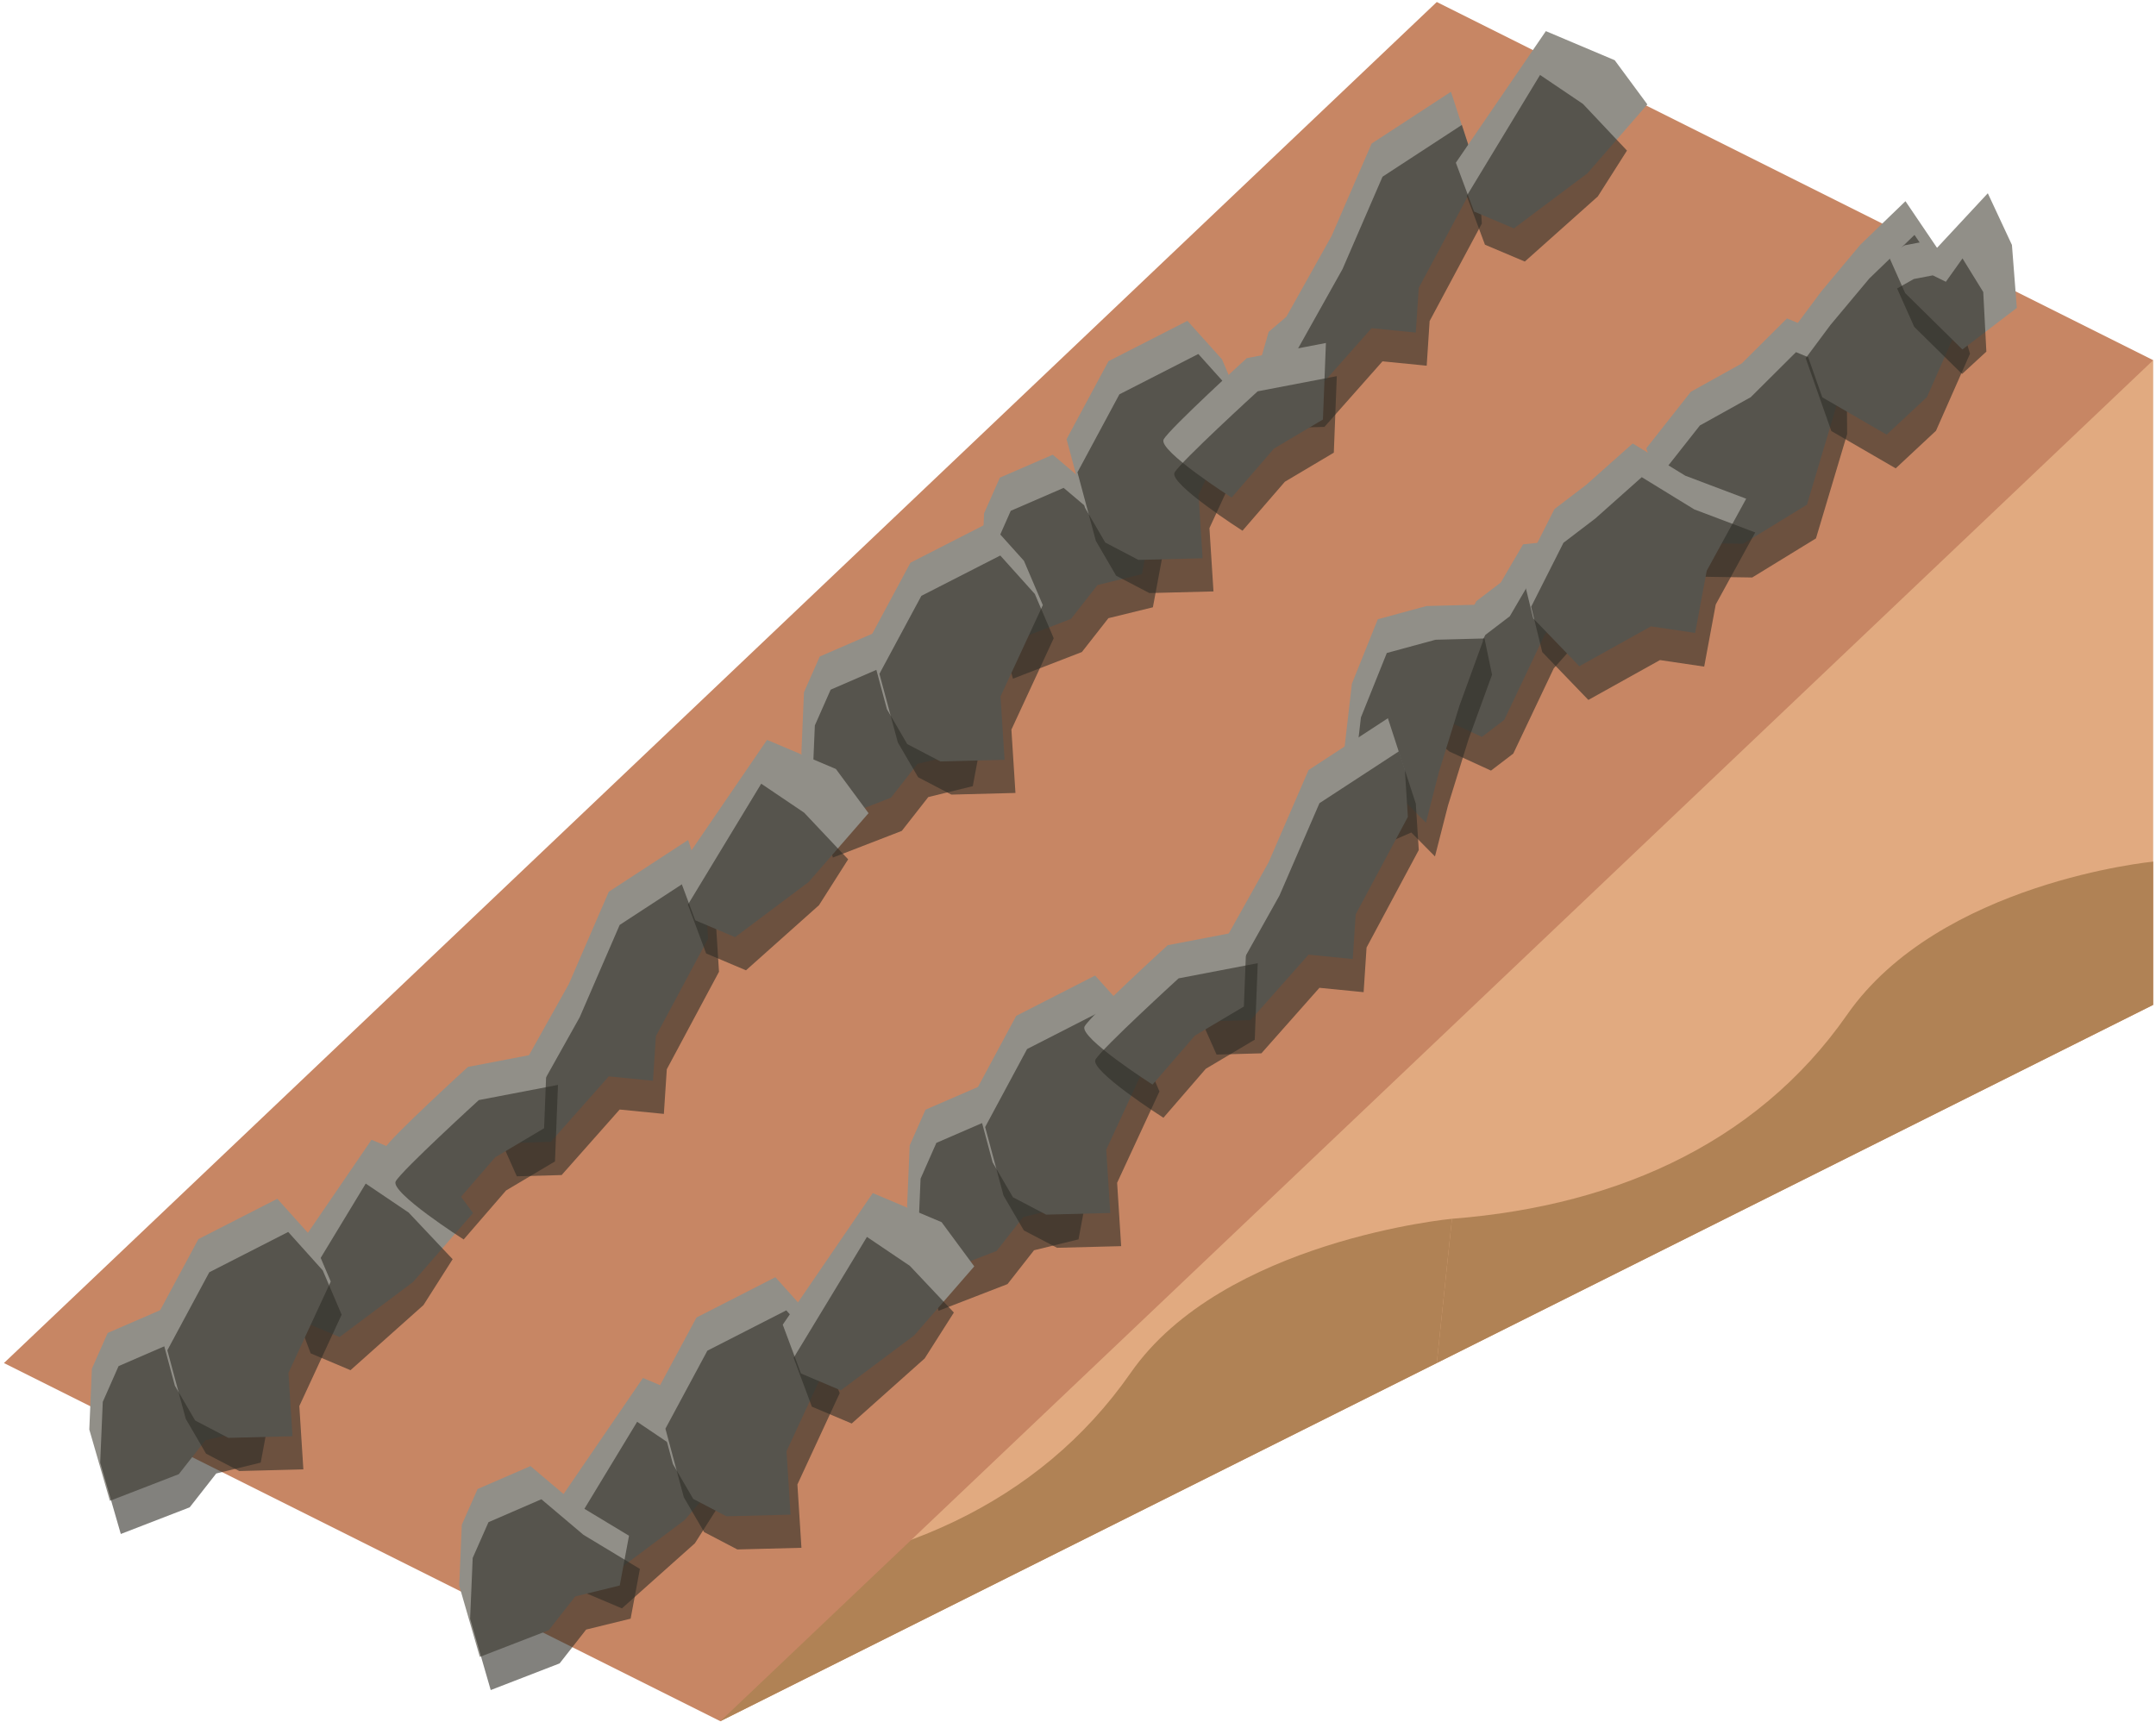 <?xml version="1.0" encoding="UTF-8" standalone="no"?><!DOCTYPE svg PUBLIC "-//W3C//DTD SVG 1.1//EN" "http://www.w3.org/Graphics/SVG/1.1/DTD/svg11.dtd"><svg width="100%" height="100%" viewBox="0 0 323 258" version="1.1" xmlns="http://www.w3.org/2000/svg" xmlns:xlink="http://www.w3.org/1999/xlink" xml:space="preserve" xmlns:serif="http://www.serif.com/" style="fill-rule:evenodd;clip-rule:evenodd;stroke-linejoin:round;stroke-miterlimit:1.414;"><g id="Sand_Ramp_RightUp_low-angle3"><path d="M215.25,107.632l107.331,-53.666l0,96.599l-107.331,53.665" style="fill:#e1aa80;"/><clipPath id="_clip1"><path d="M215.25,107.632l107.331,-53.666l0,96.599l-107.331,53.665"/></clipPath><g clip-path="url(#_clip1)"><path d="M322.581,129.098c0,0 -32.023,3.078 -45.85,22.926c-13.828,19.847 -36.003,29.26 -61.481,30.74c-25.477,1.48 -65.459,-69.042 -107.331,-53.666c-41.872,15.377 -13.212,68.526 -13.212,68.526l160.009,19.073l73.232,-47.349l-5.367,-40.25Z" style="fill:#b08255;"/></g><path d="M215.25,204.23l10.733,-5.366l-118.064,59.032l0,-96.598l118.064,-59.032" style="fill:#e1aa80;"/><clipPath id="_clip2"><path d="M215.25,204.23l10.733,-5.366l-118.064,59.032l0,-96.598l118.064,-59.032"/></clipPath><g clip-path="url(#_clip2)"><path d="M217.526,182.61c0,0 -34.3,3.232 -48.127,23.079c-13.827,19.848 -36.003,29.261 -61.48,30.741c-25.478,1.479 -65.46,-69.043 -107.331,-53.666c-41.872,15.376 -13.212,68.526 -13.212,68.526l160.009,19.072l73.232,-47.349l-3.091,-40.403Z" style="fill:#b08255;"/></g><path d="M322.581,53.966l-214.662,203.93l-107.331,-53.666l214.662,-203.929l107.331,53.665Z" style="fill:#c78664;"/><g><path d="M237.901,11.448l59.905,29.952l-70.601,54.71l-41.731,53.065l-107.336,93.652l-56.084,-28.042l215.847,-203.337" style="fill:#c78664;"/><g><path d="M275.376,59.977l-0.075,-9.125l-7.588,-3.141l-6.782,6.749l-7.62,4.239l-6.676,8.476l4.916,14.15l9.601,0.149l9.553,-5.858l4.671,-15.639Z" style="fill:#918f88;"/><path d="M276.73,65.029l-0.075,-9.126l-7.588,-3.14l-6.783,6.749l-7.62,4.239l-6.676,8.475l4.916,14.151l9.602,0.149l9.552,-5.858l4.672,-15.639Z" style="fill:#2f2d27;fill-opacity:0.6;"/><path d="M269.168,48.617l3.836,10.914l9.646,5.592l6.036,-5.634l5.096,-11.538l-2.927,-9.841l-5.389,-7.964l-6.766,6.525l-5.827,6.968l-3.705,4.978" style="fill:#918f88;"/><path d="M270.522,53.669l3.835,10.913l9.647,5.592l6.035,-5.634l5.096,-11.537l-2.927,-9.842l-5.388,-7.964l-6.766,6.526l-5.827,6.968l-3.705,4.978" style="fill:#2f2d27;fill-opacity:0.6;"/><path d="M282.862,38.17l2.559,5.746l8.572,8.444l8.157,-6.223l-0.733,-9.435l-3.613,-7.745l-7.638,8.21l-1.959,-0.96l-2.844,0.546l-2.501,1.417Z" style="fill:#918f88;"/><path d="M284.216,43.222l2.559,5.746l7.168,7.067l3.644,-3.35l-0.467,-8.931l-3.108,-5.034l-2.492,3.499l-1.96,-0.96l-2.844,0.546l-2.5,1.417Z" style="fill:#2f2d27;fill-opacity:0.6;"/><path d="M225.357,107.862l6.063,-12.77l6.416,-7.211l-0.027,-3.394l-0.035,-4.21l-4.794,0.794l-4.796,0.484l-3.347,5.728l-3.66,2.792l-2.484,4.759l-4.708,11.244l1.808,1.478l6.224,2.854l3.34,-2.548Z" style="fill:#918f88;"/><path d="M226.711,112.913l6.062,-12.77l6.417,-7.21l-0.028,-3.394l-0.035,-4.211l-4.793,0.794l-4.796,0.485l-3.347,5.728l-3.66,2.792l-2.485,4.759l-4.707,11.243l1.807,1.478l6.225,2.854l3.34,-2.548Z" style="fill:#2f2d27;fill-opacity:0.6;"/><path d="M202.532,102.445l3.88,-9.658l7.288,-1.984l7.345,-0.19l1.129,5.431l-3.513,9.647l-3.09,9.973l-1.946,7.607l-3.543,-3.589l-3.391,1.475l-4.534,-1.449l-1.266,-3.041l1.641,-14.222" style="fill:#918f88;"/><path d="M203.885,107.496l3.88,-9.657l7.289,-1.984l7.344,-0.191l1.13,5.432l-3.513,9.647l-3.091,9.973l-1.945,7.607l-3.544,-3.589l-3.391,1.474l-4.534,-1.448l-1.266,-3.041l1.641,-14.223" style="fill:#2f2d27;fill-opacity:0.6;"/><path d="M237.644,72.639l6.961,-6.196l7.867,4.829l9.132,3.453l-5.915,10.795l-1.73,9.31l-6.628,-0.981l-10.725,5.972l-6.907,-7.171l-1.663,-6.789l4.838,-9.582l4.77,-3.64Z" style="fill:#918f88;"/><path d="M238.998,77.691l6.961,-6.196l7.866,4.828l9.133,3.454l-5.916,10.794l-1.73,9.311l-6.627,-0.981l-10.726,5.972l-6.907,-7.171l-1.662,-6.79l4.838,-9.582l4.77,-3.639Z" style="fill:#2f2d27;fill-opacity:0.6;"/><path d="M136.283,171.632l-0.386,9.111l3.087,10.681l10.324,-3.994l3.972,-5.069l6.665,-1.633l1.389,-7.457l-8.453,-5.104l-6.308,-5.332l-7.923,3.437l-2.367,5.36Z" style="fill:#918f88;"/><path d="M137.915,176.6l-0.386,9.112l3.087,10.681l10.323,-3.994l3.973,-5.069l6.665,-1.633l1.389,-7.457l-8.453,-5.105l-6.308,-5.331l-7.923,3.437l-2.367,5.359Z" style="fill:#2f2d27;fill-opacity:0.6;"/><path d="M145.957,163.898l6.284,-11.686l11.823,-6.042l5.178,5.764l2.828,6.633l-6.34,13.688l0.605,9.489l-9.603,0.248l-4.976,-2.602l-3.042,-5.219l-2.757,-10.273Z" style="fill:#918f88;"/><path d="M147.589,168.867l6.284,-11.686l11.823,-6.042l5.178,5.764l2.828,6.632l-6.34,13.689l0.605,9.489l-9.603,0.248l-4.976,-2.602l-3.042,-5.22l-2.757,-10.272Z" style="fill:#2f2d27;fill-opacity:0.6;"/><path d="M82.841,226.18l2.731,7.316l5.969,2.522l11.005,-8.248l8.985,-10.326l-4.891,-6.623l-10.314,-4.359l-13.485,19.718Z" style="fill:#918f88;"/><path d="M84.473,231.148l1.714,4.592l1.017,2.724l5.969,2.523l10.933,-9.753l4.371,-6.875l-6.595,-6.992l-6.428,-4.338l-10.981,18.119Z" style="fill:#2f2d27;fill-opacity:0.6;"/><path d="M69.184,228.464l-0.386,9.112l3.086,10.681l10.324,-3.994l3.973,-5.069l6.665,-1.633l1.389,-7.457l-8.453,-5.104l-6.308,-5.332l-7.923,3.437l-2.367,5.359Z" style="fill:#918f88;"/><path d="M70.816,233.433l-0.386,9.112l3.086,10.681l10.324,-3.995l3.973,-5.069l6.664,-1.632l1.39,-7.457l-8.453,-5.105l-6.308,-5.331l-7.924,3.437l-2.366,5.359Z" style="fill:#2f2d27;fill-opacity:0.6;"/><path d="M98.058,209.095l6.284,-11.686l11.823,-6.042l5.178,5.764l2.829,6.632l-6.341,13.689l0.606,9.489l-9.604,0.248l-4.976,-2.602l-3.042,-5.22l-2.757,-10.272Z" style="fill:#918f88;"/><path d="M99.69,214.063l6.284,-11.686l11.823,-6.042l5.178,5.765l2.828,6.632l-6.34,13.689l0.605,9.489l-9.603,0.248l-4.976,-2.602l-3.042,-5.22l-2.757,-10.273Z" style="fill:#2f2d27;fill-opacity:0.6;"/><path d="M190.05,129.211l5.992,-13.836l11.885,-7.76l2.548,7.829l0.444,6.95l-7.821,14.608l-0.439,6.689l-6.622,-0.654l-8.694,9.818l-6.714,0.185l-1.66,-3.726l1.648,-5.725l2.652,-2.267l6.781,-12.111" style="fill:#918f88;"/><path d="M191.682,134.18l5.991,-13.836l11.886,-7.76l2.548,7.829l0.444,6.95l-7.821,14.608l-0.439,6.689l-6.622,-0.654l-8.694,9.817l-6.714,0.186l-1.66,-3.727l1.648,-5.724l2.652,-2.267l6.781,-12.111" style="fill:#2f2d27;fill-opacity:0.6;"/><path d="M162.49,153.79c0.916,-1.64 12.45,-12.17 12.45,-12.17l11.856,-2.272l-0.447,11.464l-7.334,4.356l-6.349,7.339c0,0 -11.092,-7.077 -10.176,-8.717Z" style="fill:#918f88;"/><path d="M164.122,158.759c0.916,-1.641 12.45,-12.17 12.45,-12.17l11.856,-2.272l-0.448,11.464l-7.333,4.356l-6.349,7.339c0,0 -11.093,-7.077 -10.176,-8.717Z" style="fill:#2f2d27;fill-opacity:0.6;"/><path d="M117.267,198.48l2.731,7.316l5.969,2.523l11.006,-8.249l8.984,-10.325l-4.891,-6.623l-10.314,-4.359l-13.485,19.717Z" style="fill:#918f88;"/><path d="M118.899,203.449l2.731,7.316l5.969,2.523l10.934,-9.753l4.37,-6.875l-6.595,-6.992l-6.427,-4.338l-10.982,18.119Z" style="fill:#2f2d27;fill-opacity:0.6;"/></g><g><path d="M147.426,76.926l-0.386,9.112l3.087,10.681l10.324,-3.994l3.973,-5.069l6.664,-1.633l1.389,-7.457l-8.453,-5.104l-6.307,-5.332l-7.924,3.437l-2.367,5.359Z" style="fill:#918f88;"/><path d="M149.058,81.895l-0.386,9.112l3.087,10.681l10.324,-3.995l3.972,-5.069l6.665,-1.632l1.389,-7.457l-8.453,-5.105l-6.308,-5.331l-7.923,3.437l-2.367,5.359Z" style="fill:#2f2d27;fill-opacity:0.6;"/><path d="M159.787,65.799l6.284,-11.686l11.823,-6.042l5.178,5.764l2.828,6.632l-6.341,13.689l0.606,9.489l-9.604,0.248l-4.976,-2.602l-3.042,-5.22l-2.756,-10.272Z" style="fill:#918f88;"/><path d="M161.419,70.768l6.284,-11.686l11.823,-6.042l5.178,5.764l2.828,6.632l-6.341,13.689l0.606,9.489l-9.604,0.248l-4.976,-2.602l-3.042,-5.22l-2.756,-10.272Z" style="fill:#2f2d27;fill-opacity:0.6;"/><path d="M199.498,35.345l5.992,-13.836l11.885,-7.76l2.548,7.829l0.444,6.95l-7.821,14.607l-0.439,6.69l-6.622,-0.655l-8.694,9.818l-6.714,0.185l-1.66,-3.726l1.648,-5.725l2.652,-2.266l6.781,-12.111" style="fill:#918f88;"/><path d="M201.13,40.314l5.992,-13.837l11.885,-7.759l2.548,7.829l0.444,6.949l-7.821,14.608l-0.439,6.69l-6.622,-0.655l-8.694,9.818l-6.714,0.185l-1.66,-3.726l1.648,-5.725l2.652,-2.267l6.781,-12.11" style="fill:#2f2d27;fill-opacity:0.6;"/><path d="M174.334,65.833c0.916,-1.64 12.45,-12.17 12.45,-12.17l11.856,-2.271l-0.447,11.463l-7.334,4.356l-6.349,7.339c0,0 -11.092,-7.077 -10.176,-8.717Z" style="fill:#918f88;"/><path d="M175.966,70.802c0.916,-1.64 12.45,-12.17 12.45,-12.17l11.856,-2.272l-0.447,11.464l-7.334,4.356l-6.349,7.339c0,0 -11.092,-7.077 -10.176,-8.717Z" style="fill:#2f2d27;fill-opacity:0.6;"/><path d="M218.108,24.381l2.731,7.316l5.969,2.523l11.005,-8.249l8.984,-10.325l-4.89,-6.623l-10.314,-4.359l-13.485,19.717Z" style="fill:#918f88;"/><path d="M219.74,29.35l2.731,7.316l5.969,2.523l10.933,-9.753l4.371,-6.875l-6.595,-6.992l-6.428,-4.338l-10.981,18.119Z" style="fill:#2f2d27;fill-opacity:0.6;"/><path d="M120.444,103.727l-0.386,9.112l3.087,10.681l10.324,-3.994l3.973,-5.069l6.664,-1.633l1.389,-7.457l-8.453,-5.104l-6.307,-5.332l-7.924,3.437l-2.367,5.359Z" style="fill:#918f88;"/><path d="M122.076,108.696l-0.386,9.112l3.087,10.681l10.324,-3.995l3.972,-5.069l6.665,-1.632l1.389,-7.457l-8.453,-5.105l-6.307,-5.331l-7.924,3.437l-2.367,5.359Z" style="fill:#2f2d27;fill-opacity:0.6;"/><path d="M130.118,95.994l6.284,-11.686l11.823,-6.042l5.178,5.764l2.829,6.632l-6.341,13.689l0.606,9.489l-9.604,0.248l-4.976,-2.602l-3.042,-5.22l-2.757,-10.272Z" style="fill:#918f88;"/><path d="M131.75,100.962l6.284,-11.685l11.823,-6.043l5.178,5.765l2.828,6.632l-6.34,13.689l0.606,9.489l-9.604,0.248l-4.976,-2.602l-3.042,-5.22l-2.757,-10.273Z" style="fill:#2f2d27;fill-opacity:0.6;"/><path d="M42.177,190.491l2.731,7.316l5.969,2.523l11.005,-8.249l8.984,-10.326l-4.89,-6.622l-10.314,-4.359l-13.485,19.717Z" style="fill:#918f88;"/><path d="M43.809,195.46l2.731,7.316l5.969,2.523l10.933,-9.753l4.371,-6.875l-6.595,-6.992l-6.428,-4.339l-10.981,18.12Z" style="fill:#2f2d27;fill-opacity:0.6;"/><path d="M13.765,205.079l-0.386,9.112l3.087,10.681l10.324,-3.994l3.972,-5.069l6.665,-1.633l1.389,-7.457l-8.453,-5.105l-6.308,-5.331l-7.923,3.437l-2.367,5.359Z" style="fill:#918f88;"/><path d="M15.397,210.048l-0.386,9.111l3.087,10.681l10.323,-3.994l3.973,-5.069l6.665,-1.632l1.389,-7.457l-8.453,-5.105l-6.308,-5.331l-7.923,3.437l-2.367,5.359Z" style="fill:#2f2d27;fill-opacity:0.6;"/><path d="M23.439,197.346l6.284,-11.686l11.823,-6.042l5.178,5.764l2.828,6.632l-6.34,13.689l0.605,9.489l-9.603,0.248l-4.976,-2.602l-3.042,-5.22l-2.757,-10.272Z" style="fill:#918f88;"/><path d="M25.071,202.314l6.284,-11.686l11.823,-6.042l5.178,5.765l2.828,6.632l-6.34,13.689l0.605,9.489l-9.603,0.248l-4.976,-2.602l-3.042,-5.22l-2.757,-10.273Z" style="fill:#2f2d27;fill-opacity:0.6;"/><path d="M85.215,147.449l5.991,-13.836l11.886,-7.76l2.548,7.829l0.444,6.95l-7.821,14.608l-0.439,6.689l-6.622,-0.654l-8.694,9.818l-6.714,0.185l-1.66,-3.727l1.648,-5.724l2.652,-2.267l6.781,-12.111" style="fill:#918f88;"/><path d="M86.846,152.418l5.992,-13.836l11.886,-7.76l2.548,7.829l0.444,6.95l-7.821,14.608l-0.439,6.689l-6.622,-0.654l-8.694,9.817l-6.714,0.186l-1.66,-3.727l1.648,-5.724l2.652,-2.267l6.78,-12.111" style="fill:#2f2d27;fill-opacity:0.6;"/><path d="M57.655,172.028c0.916,-1.64 12.45,-12.17 12.45,-12.17l11.856,-2.272l-0.447,11.464l-7.334,4.356l-6.349,7.339c0,0 -11.093,-7.077 -10.176,-8.717Z" style="fill:#918f88;"/><path d="M59.287,176.996c0.916,-1.64 12.45,-12.169 12.45,-12.169l11.856,-2.272l-0.448,11.464l-7.333,4.356l-6.349,7.339c0,0 -11.093,-7.077 -10.176,-8.718Z" style="fill:#2f2d27;fill-opacity:0.6;"/><path d="M101.429,130.576l2.731,7.316l5.968,2.523l11.006,-8.249l8.984,-10.326l-4.89,-6.622l-10.314,-4.359l-13.485,19.717Z" style="fill:#918f88;"/><path d="M103.06,135.545l2.732,7.316l5.968,2.523l10.934,-9.753l4.371,-6.875l-6.595,-6.992l-6.428,-4.339l-10.982,18.12Z" style="fill:#2f2d27;fill-opacity:0.6;"/></g></g></g></svg>